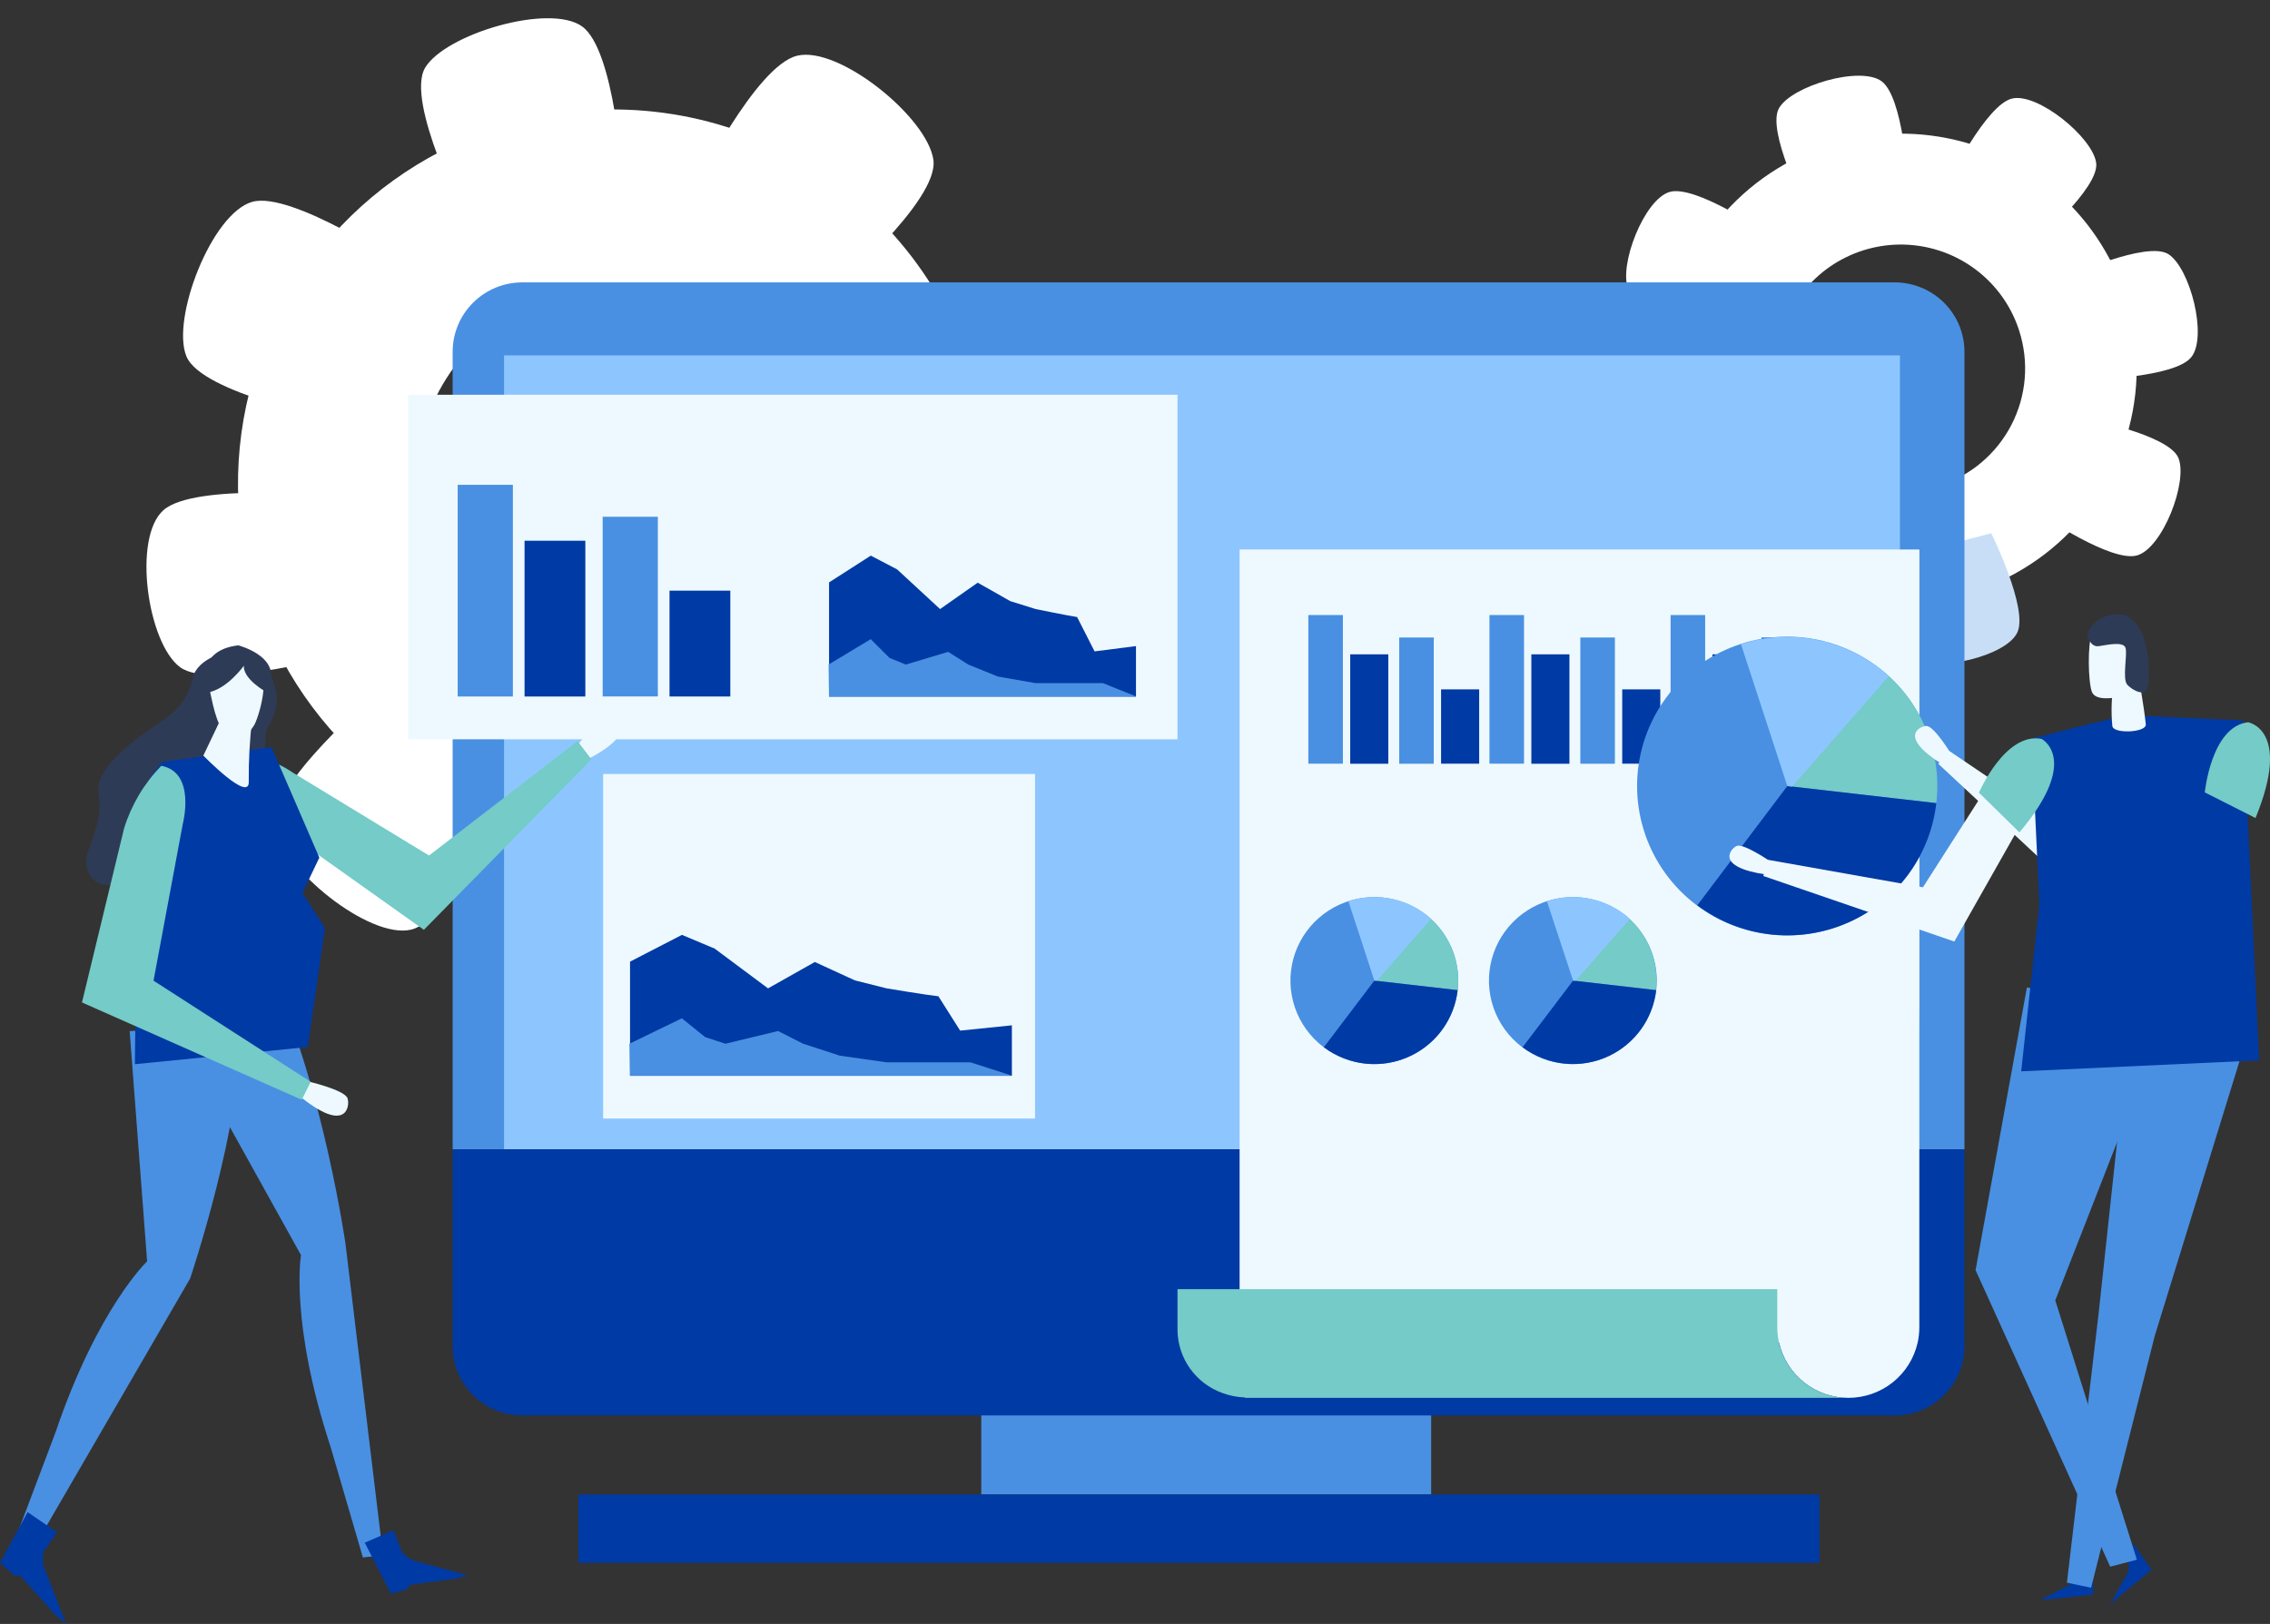 <svg width="443" height="317" fill="none" xmlns="http://www.w3.org/2000/svg"><rect width="100%" height="100%" fill="#333333" stroke="none"/><g clip-path="url(#clip0)"><path d="M100.985 23.79c-14.005 3.686-26.598 11.43-36.188 22.252-9.59 10.822-15.747 24.236-17.691 38.546-1.944 14.31.412 28.873 6.77 41.849 6.358 12.975 16.432 23.779 28.949 31.046 12.517 7.268 26.914 10.672 41.371 9.782 14.457-.89 28.325-6.034 39.849-14.782 11.525-8.747 20.189-20.705 24.898-34.361 4.708-13.657 5.249-28.399 1.554-42.362-2.454-9.273-6.715-17.973-12.542-25.603-5.827-7.63-13.104-14.042-21.416-18.868-8.312-4.826-17.496-7.973-27.028-9.259-9.532-1.287-19.225-.689-28.525 1.759zM129.51 131.522c-7.366 1.94-15.144 1.659-22.35-.808-7.206-2.467-13.516-7.009-18.132-13.051-4.617-6.043-7.332-13.315-7.803-20.896-.471-7.581 1.324-15.132 5.157-21.696 3.833-6.564 9.533-11.848 16.378-15.183 6.846-3.335 14.529-4.571 22.079-3.551 7.55 1.019 14.627 4.248 20.337 9.277 5.709 5.029 9.794 11.634 11.739 18.978 2.606 9.846 1.184 20.322-3.956 29.123-5.139 8.801-13.574 15.206-23.449 17.807z" fill="#fff"/><path d="M121.468 34.661l-30.673 8.08s-11.708-22.916-7.843-29.493C86.817 6.671 107.232.563 113.608 5.168c6.376 4.606 7.86 29.493 7.86 29.493z" fill="#fff"/><path d="M124.33 112.912l-25.316 6.704s.997 21.252 6.477 24.43c5.481 3.178 22.636-.711 25.33-6.704 2.693-5.994-6.491-24.43-6.491-24.43z" fill="#F8F8F8"/><path d="M78.597 51.747L65.766 81.921S39.393 76.87 36.38 69.562c-3.013-7.308 4.909-27.901 12.831-30.158 7.651-2.189 29.386 12.342 29.386 12.342zM64.682 96.769l3.197 30.643s-26.428 7.562-32.769 2.801c-6.341-4.762-9.275-25.312-3.196-30.644 6.079-5.331 32.769-2.8 32.769-2.8z" fill="#fff"/><path d="M178.408 96.169l-6.924-31.467s23.846-10.947 30.407-6.757c6.56 4.19 11.931 25.174 6.924 31.467-5.007 6.293-30.407 6.757-30.407 6.757z" fill="#C8DEF6"/><path d="M135.758 36.644l26.626 20.345s20.831-17.694 19.779-25.732c-1.103-8.313-18.469-22.376-26.608-20.379-8.139 1.997-19.797 25.767-19.797 25.767zM100.032 155.728l-26.624-20.38s-20.848 17.695-19.779 25.733c1.104 8.296 18.468 22.376 26.625 20.379 7.898-1.893 19.779-25.732 19.779-25.732z" fill="#fff"/><path d="M137.015 108.608l10.207-24.136s20.98 4.022 23.364 9.842c2.383 5.819-3.906 22.231-10.208 24.028-6.1 1.783-23.363-9.734-23.363-9.734z" fill="#F8F8F8"/><path d="M359.27 27.608c-8.795 2.31-16.704 7.166-22.727 13.952-6.023 6.787-9.89 15.199-11.111 24.174-1.222 8.975.257 18.108 4.25 26.246 3.992 8.138 10.318 14.914 18.178 19.472 7.86 4.557 16.901 6.691 25.98 6.132 9.078-.559 17.786-3.786 25.022-9.273 7.236-5.487 12.676-12.988 15.631-21.553s3.292-17.811.97-26.568c-1.541-5.814-4.216-11.269-7.874-16.053-3.658-4.784-8.226-8.804-13.444-11.829-5.219-3.026-10.984-4.998-16.968-5.804-5.984-.806-12.069-.431-17.907 1.105zm17.909 67.591c-4.634 1.226-9.529 1.056-14.066-.489-4.537-1.545-8.512-4.395-11.422-8.19-2.91-3.795-4.624-8.364-4.926-13.129-.301-4.765.824-9.512 3.232-13.641 2.409-4.128 5.993-7.453 10.299-9.553 4.307-2.1 9.142-2.88 13.894-2.243 4.752.637 9.208 2.663 12.803 5.822 3.596 3.159 6.169 7.309 7.395 11.925.825 3.062 1.034 6.256.614 9.399-.42 3.143-1.459 6.172-3.058 8.913-1.599 2.741-3.727 5.141-6.261 7.061-2.534 1.92-5.424 3.322-8.504 4.125z" fill="#fff"/><path d="M372.331 35.17l-20.037 5.269s-7.595-14.964-5.117-19.321c2.477-4.358 15.862-8.313 20.023-5.256s5.131 19.308 5.131 19.308z" fill="#fff"/><path d="M388.598 104.089l-20.037 5.269s.781 16.814 5.117 19.322c4.336 2.507 17.923-.563 20.037-5.27 2.114-4.706-5.117-19.321-5.117-19.321z" fill="#C8DEF6"/><path d="M344.363 45.253l-8.08 19s-16.59-3.151-18.515-7.79c-1.926-4.639 3.097-17.565 8.079-19 4.983-1.435 18.516 7.79 18.516 7.79z" fill="#fff"/><path d="M335.636 73.277l1.966 20.582s-16.159 5.068-19.997 1.891c-3.837-3.178-5.655-16.935-1.952-20.542 3.703-3.607 19.983-1.931 19.983-1.931z" fill="#F2F2F2"/><path d="M407.989 74.108l-4.471-20.113s15.419-7.066 19.647-4.385c4.228 2.682 7.702 16.09 4.47 20.113-3.231 4.022-19.646 4.385-19.646 4.385zM380.411 35.117l16.455 12.55s12.873-10.901 12.213-15.862c-.659-4.961-11.405-13.77-16.428-12.564-5.023 1.207-12.24 15.876-12.24 15.876z" fill="#fff"/><path d="M358.489 110.512l-16.483-12.564S329.12 108.862 329.779 113.81c.66 4.948 11.419 13.77 16.442 12.564 5.023-1.207 12.268-15.862 12.268-15.862z" fill="#F2F2F2"/><path d="M398.562 100.63l8.08-19s16.604 3.138 18.489 7.777c1.885 4.639-3.084 17.592-8.08 19.013-4.996 1.421-18.489-7.79-18.489-7.79z" fill="#fff"/><path d="M279.296 234.311h-87.797v57.401h87.797v-57.401zM369.759 55.122H101.936c-3.604 0-7.062 1.425-9.612 3.962-2.55 2.537-3.985 5.978-3.988 9.567V224.348H383.373V68.651c-.007-3.591-1.445-7.032-3.997-9.568-2.552-2.536-6.011-3.961-9.617-3.961z" fill="#4990E2"/><path d="M369.759 276.306H101.936c-3.607 0-7.066-1.427-9.617-3.967-2.551-2.539-3.983-5.984-3.983-9.576v-38.415H383.373v38.456c-.014 3.585-1.455 7.02-4.006 9.55-2.552 2.531-6.007 3.952-9.608 3.952zM355.081 291.725h-242.21v13.342h242.21v-13.342z" fill="#003AA5"/><path d="M370.783 69.375H98.368V224.335H370.783V69.375z" fill="#8DC6FF"/><path d="M229.795 77.058H79.637v67.256H229.795V77.058z" fill="#EEF9FF"/><path d="M100.092 94.636H89.319v41.325h10.773V94.636z" fill="#4990E2"/><path d="M114.231 105.55h-11.864v30.411h11.864V105.55z" fill="#003AA5"/><path d="M128.384 100.871h-10.773v35.076h10.773v-35.076z" fill="#4990E2"/><path d="M142.523 115.298h-11.864v20.663h11.864v-20.663zM161.792 113.689l8.147-5.229 5.131 2.682 8.389 7.75 7.339-5.149 2.693 1.515 3.649 2.078 4.983 1.556s6.558 1.341 8.079 1.555l3.407 6.704 8.08-1.032v9.868h-59.897v-22.298z" fill="#003AA5"/><path d="M161.698 129.726l8.228-4.961 3.663 3.66 3.178 1.301 8.268-2.481 3.932 2.481 5.763 2.333 7.352 1.287h13.156l6.504 2.615h-59.963l-.081-6.235z" fill="#4990E2"/><path d="M201.988 151.085h-84.283v67.256h84.283v-67.256z" fill="#EEF9FF"/><path d="M122.957 187.717l10.126-5.229 6.383 2.681 10.422 7.764 9.13-5.149 3.299 1.515 4.525 2.078 6.194 1.556s8.08 1.34 10.099 1.542l4.242 6.704 10.1-1.033v9.855h-74.52v-22.284z" fill="#003AA5"/><path d="M122.835 203.74l10.235-4.961 4.551 3.674 3.945 1.287 10.275-2.481 4.888 2.481 7.177 2.333 9.13 1.3h16.361l8.08 2.602h-74.534l-.108-6.235z" fill="#4990E2"/><path d="M374.58 196.593v-89.326H241.914V262.12h105.29c.695 3.051 2.411 5.776 4.866 7.729 2.456 1.952 5.504 3.015 8.647 3.015 3.142 0 6.191-1.063 8.646-3.015 2.455-1.953 4.171-4.678 4.867-7.729.222-.986.335-1.993.336-3.004v-56.06-.59l.014-5.873z" fill="#EEF9FF"/><path d="M346.84 259.076v-7.428H229.795v8.045c.038 2.657.881 5.242 2.419 7.414 1.537 2.172 3.698 3.832 6.199 4.761 1.477.564 3.038.876 4.619.925l-.121.067H360.71c-3.674 0-7.198-1.452-9.798-4.036-2.6-2.584-4.065-6.09-4.072-9.748z" fill="#74CBC7"/><path d="M275.35 206.086c-2.914 1.407-6.182 1.922-9.391 1.479-3.208-.442-6.213-1.822-8.633-3.965-2.421-2.144-4.148-4.953-4.965-8.074-.817-3.121-.685-6.413.377-9.46 1.063-3.047 3.009-5.711 5.593-7.656 2.583-1.945 5.688-3.084 8.922-3.272 3.233-.188 6.45.584 9.243 2.216 2.794 1.633 5.038 4.054 6.449 6.957 1.892 3.891 2.154 8.37.73 12.453s-4.419 7.436-8.325 9.322z" fill="#4990E2"/><path d="M277.653 178.09l-9.426 13.328 16.253 1.863c.339-2.908-.115-5.853-1.314-8.526s-3.099-4.975-5.499-6.665h-.014z" fill="#74CBC7"/><path d="M275.35 206.086c2.48-1.196 4.617-2.997 6.21-5.236 1.594-2.239 2.594-4.842 2.906-7.569l-16.253-1.864-9.857 13.007c2.403 1.809 5.263 2.922 8.262 3.216 2.998.293 6.021-.244 8.732-1.554z" fill="#003AA5"/><path d="M263.15 175.931l5.063 15.486h.525l10.557-12.067c-2.148-1.939-4.773-3.277-7.609-3.877-2.836-.601-5.781-.443-8.536.458z" fill="#8DC6FF"/><path d="M314.091 206.086c-2.914 1.407-6.182 1.922-9.391 1.479-3.208-.442-6.212-1.822-8.633-3.965-2.42-2.144-4.148-4.953-4.965-8.074-.816-3.121-.685-6.413.378-9.46 1.062-3.047 3.008-5.711 5.592-7.656 2.583-1.945 5.688-3.084 8.922-3.272 3.233-.188 6.45.584 9.243 2.216 2.794 1.633 5.038 4.054 6.449 6.957.939 1.926 1.486 4.018 1.613 6.155.126 2.137-.172 4.278-.878 6.3-.705 2.022-1.804 3.886-3.233 5.486-1.429 1.599-3.161 2.902-5.097 3.834z" fill="#4990E2"/><path d="M316.421 178.09l-9.426 13.328 16.159 1.863c.35-2.9-.09-5.842-1.275-8.515-1.184-2.673-3.07-4.979-5.458-6.676z" fill="#74CBC7"/><path d="M314.091 206.086c2.479-1.198 4.614-3 6.208-5.238 1.593-2.238 2.594-4.841 2.909-7.567l-16.213-1.864-9.857 13.007c2.398 1.803 5.25 2.913 8.242 3.206 2.991.293 6.005-.241 8.711-1.544z" fill="#003AA5"/><path d="M301.891 175.931l5.104 15.486h.525l10.557-12.067c-2.152-1.946-4.785-3.288-7.629-3.889-2.843-.601-5.797-.439-8.557.47z" fill="#8DC6FF"/><path d="M262.073 120.058h-6.747v29.016h6.747v-29.016z" fill="#4990E2"/><path d="M270.934 127.728H263.5v21.359h7.434v-21.359z" fill="#003AA5"/><path d="M279.807 124.443h-6.746v24.644h6.746v-24.644z" fill="#4990E2"/><path d="M288.668 134.566h-7.434v14.508h7.434v-14.508z" fill="#003AA5"/><path d="M297.421 120.058h-6.747v29.016h6.747v-29.016z" fill="#4990E2"/><path d="M306.281 127.728h-7.433v21.359h7.433v-21.359z" fill="#003AA5"/><path d="M315.155 124.443h-6.746v24.644h6.746v-24.644z" fill="#4990E2"/><path d="M324.016 134.566h-7.433v14.508h7.433v-14.508z" fill="#003AA5"/><path d="M332.769 120.058h-6.747v29.016h6.747v-29.016z" fill="#4990E2"/><path d="M341.629 127.728h-7.433v21.359h7.433v-21.359z" fill="#003AA5"/><path d="M350.503 124.443h-6.747v24.644h6.747v-24.644z" fill="#1F75FE"/><path d="M359.364 134.566h-7.433v14.508h7.433v-14.508z" fill="#003AA5"/><path d="M53.837 192.41l-18.852 9.815 23.754 42.772s-2.222 13.1 5.777 37.436l6.302 21.588 3.932-.443-7.339-60.887S63.155 213.34 53.837 192.41z" fill="#4990E2"/><path d="M71.18 301.138l5.602-2.427 1.737 4.398 1.791 1.421 10.907 2.963-2.168.644-9.062 1.22-.498.858-3.191.899-5.117-9.976z" fill="#003AA5"/><path d="M46.848 200.361l-21.545.912 3.407 44.944s-9.655 9.145-17.883 33.401l-7.945 21.064 3.42 1.971 30.796-53.07s10.409-30.759 9.749-49.222z" fill="#4990E2"/><path d="M5.386 295.171l5.763 3.942-2.72 3.875-.054 2.387L12.9 317l-1.98-1.663-6.975-7.75-1.077-.026L0 305.08l5.386-9.909z" fill="#003AA5"/><path d="M44.653 127.138s-6.06 1.166-7.029 5.162c-.97 3.996-2.585 6.195-7.218 9.279-4.632 3.084-11.931 8.568-11.163 13.301 1.239 7.522-3.959 11.424-1.926 15.513 2.033 4.09 7.298 2.146 8.901 0 1.603-2.145 13.466-12.47 15.27-16.304 1.804-3.835 6.827-1.247 8.928-3.889 2.101-2.641.848-6.798 1.831-8.273 3.555-5.43 1.131-10.096-1.993-13.274-3.124-3.178-5.602-1.515-5.602-1.515z" fill="#2E3B57"/><path d="M112.305 145.977s4.619-6.208 6.41-6.061c1.495.121 6.517 2.99-4.417 8.474l-1.993-2.413z" fill="#EEF9FF"/><path d="M54.119 161.182l28.602 20.327 32.696-33.28-2.694-3.553-28.992 22.325-26.649-16.224s-8.524-6.182-12.2-.188c2.312 4.128 5.457 7.734 9.238 10.593z" fill="#74CBC7"/><path d="M31.793 148.712s-4.282 3.821-6.666 13.583c-2.384 9.761 1.454 22.941 1.454 22.941l-.256 22.499 33.745-3.352 3.34-23.209-4.39-6.866 3.299-6.891-9.345-21.588-21.182 2.883z" fill="#003AA5"/><path d="M43.522 139.447l-3.838 8.045s9.116 9.386 8.861 5.014c-.027-4.031.189-8.061.646-12.067l-5.669-.992z" fill="#EEF9FF"/><path d="M43.629 128.103c-1.037 1.663-3.111 4.881-2.532 7.415.579 2.534 1.347 7.026 3.838 8.528 2.491 1.501 3.77-1.341 4.538-2.293.767-.952 4.04-10.539.121-13.717-2.949-2.387-5.184-1.18-5.965.067z" fill="#EEF9FF"/><path d="M47.588 129.967s-3.447 4.787-7.218 5.216c0 0-2.882-8.139 6.127-9.212 0 0 9.561 2.441 5.386 9.064.013 0-4.43-2.426-4.296-5.068z" fill="#2E3B57"/><path d="M59.748 211.007s7.568 1.716 8.079 3.406c.485 1.421-.135 7.146-9.561-.617l1.481-2.789z" fill="#EEF9FF"/><path d="M24.212 161.705l-8.214 33.976 42.889 19 1.751-3.513-30.675-19.737 5.696-30.531s2.693-10.137-4.188-11.41c-3.351 3.445-5.838 7.631-7.258 12.215z" fill="#74CBC7"/><path d="M361.572 179.672c-5.214 2.523-11.063 3.448-16.805 2.659-5.743-.79-11.121-3.258-15.454-7.093-4.332-3.835-7.425-8.864-8.885-14.45-1.46-5.586-1.223-11.478.682-16.93 1.905-5.452 5.392-10.218 10.019-13.695 4.627-3.477 10.187-5.509 15.974-5.837 5.788-.329 11.543 1.06 16.538 3.99 4.994 2.931 9.003 7.271 11.518 12.472 3.363 6.952 3.821 14.948 1.274 22.237-2.546 7.288-7.89 13.274-14.861 16.647z" fill="#4990E2"/><path d="M365.679 129.632l-16.873 23.813 29.073 3.339c.612-5.201-.198-10.469-2.346-15.249-2.148-4.779-5.552-8.892-9.854-11.903z" fill="#74CBC7"/><path d="M361.572 179.672c4.437-2.138 8.259-5.359 11.111-9.363 2.851-4.004 4.638-8.662 5.196-13.539l-29.073-3.338-17.573 23.29c4.295 3.223 9.4 5.203 14.753 5.724 5.352.52 10.745-.44 15.586-2.774z" fill="#003AA5"/><path d="M339.757 125.743l9.049 27.702.943.107 18.852-21.547c-3.821-3.492-8.504-5.912-13.572-7.012-5.067-1.1-10.338-.841-15.272.75z" fill="#8DC6FF"/><path d="M395.869 158.218l-14.475 25.57-37.274-12.791.943-3.151 30.204 5.363 14.085-22.03s4.147-7.79 9.157-4.626c.056 4.041-.848 8.039-2.64 11.665z" fill="#EEF9FF"/><path d="M345.655 168.261s-5.386-3.714-6.733-3.124c-1.158.496-4.39 4.103 5.777 5.578l.956-2.454zM430.76 158.487l-23.7 17.43-28.79-26.816 2.168-2.494 25.369 17.162 21.896-14.387s6.975-5.43 10.234-.509c-1.598 3.723-4.058 7.017-7.177 9.614z" fill="#EEF9FF"/><path d="M380.855 147.304s-3.367-5.564-4.875-5.591c-1.252 0-5.682 1.971 2.99 7.441l1.885-1.85z" fill="#EEF9FF"/><path d="M408.379 305.281l-1.993-.241-.97 2.909-.983 1.154-6.329 3.258 10.41-1.113-.135-5.967zM416.458 301.527l-1.777.898.794 2.95-.175 1.515-3.474 6.195 8.066-6.664-3.434-4.894z" fill="#003AA5"/><path d="M438.705 201.769l-18.193 58.983-12.429 49.182-4.713-.992 6.181-52.521 6.396-59.412 22.758 4.76z" fill="#4990E2"/><path d="M395.56 192.745l-10.019 55.189 26.272 57.884 5.211-1.355-15.93-50.63 20.468-52.386.66-3.124-26.662-5.578z" fill="#4990E2"/><path d="M440.872 206.985l-46.43 2.145 3.555-32.596-1.522-32.381 18.327-4.559 22.973 1.046 1.454 31.242 1.643 35.103z" fill="#003AA5"/><path d="M398.414 144.233s7.757 3.942-4.309 18.249l-7.904-7.75s5.103-11.866 12.213-10.499zM438.704 140.989s8.605 1.34 1.468 18.691l-9.898-5.001s1.253-12.846 8.43-13.69z" fill="#74CBC7"/><path d="M418.761 141.391c.189 1.622-6.396 1.931-6.531.308-.26-2.744-.174-5.509.256-8.232l4.767-2.012s1.171 6.53 1.508 9.936z" fill="#EEF9FF"/><path d="M413.47 136.054c-.445.068-4.512.952-5.239-1.019-.727-1.971-.848-9.385 0-11.169.565-.909 1.389-1.63 2.368-2.07.979-.44 2.068-.578 3.126-.397 1.509.563 5.683 4.613 3.825 11.947-.997 1.353-2.442 2.313-4.08 2.708z" fill="#EEF9FF"/><path d="M407.342 123.907s.485 2.507 2.276 2.225c1.791-.281 4.821-.965 5.198.376.377 1.341-.687 6.047.336 7.16 1.024 1.113 3.488 2.36 3.932.657.445-1.703 1.024-12.162-4.578-14.32 0 0-5.521-.912-7.164 3.902z" fill="#2E3B57"/></g><defs><clipPath id="clip0"><path fill="#fff" d="M0 0h443v317H0z"/></clipPath></defs></svg>